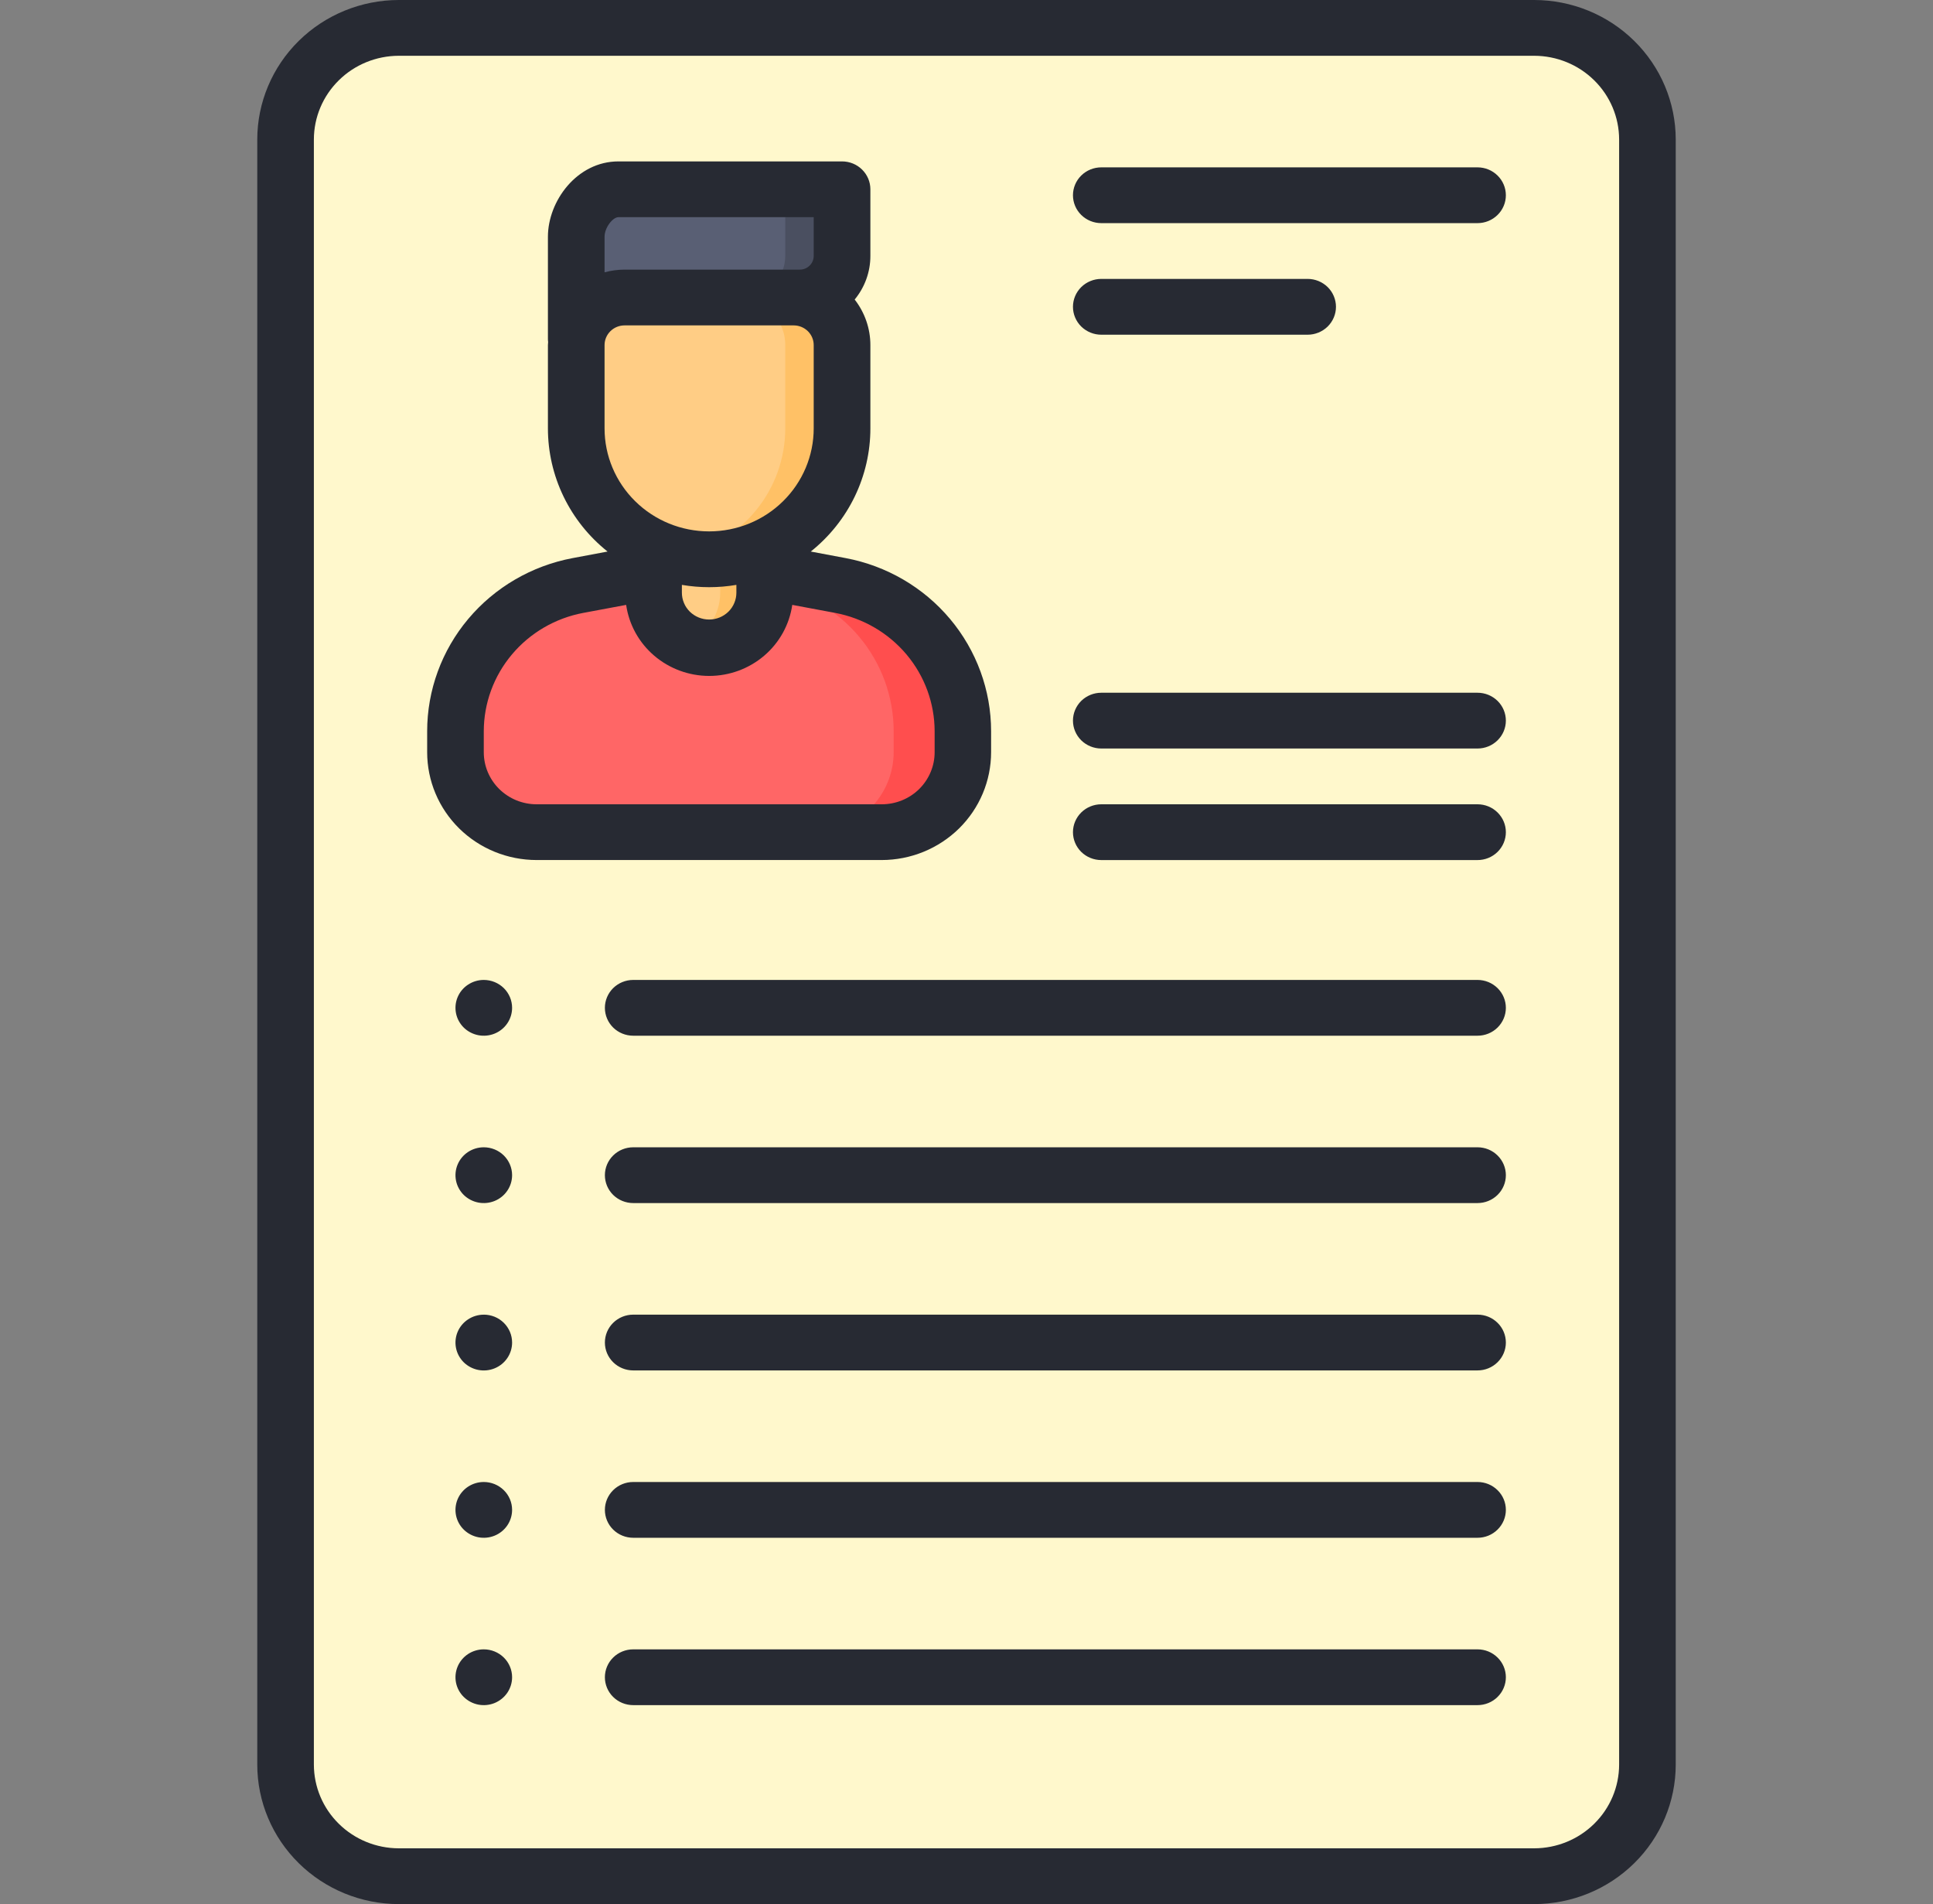 <svg width="66" height="65" viewBox="0 0 66 65" fill="none" xmlns="http://www.w3.org/2000/svg">
<rect x="0" y="0" width="66" height="65" fill="#808080" stroke="none"/>
<g clip-path="url(#clip0_16_173)">
<path d="M52.384 0.952H13.618C11.482 0.952 9.75 2.657 9.75 4.761V60.239C9.75 62.343 11.482 64.048 13.618 64.048H52.384C54.519 64.048 56.251 62.343 56.251 60.239V4.761C56.251 2.657 54.519 0.952 52.384 0.952Z" fill="#FFF8CC"/>
<path d="M30.102 28.408H18.323C17.959 28.408 17.598 28.338 17.262 28.2C16.925 28.063 16.62 27.862 16.363 27.608C16.105 27.355 15.901 27.054 15.762 26.722C15.623 26.391 15.551 26.036 15.551 25.677V24.963C15.551 23.784 15.968 22.642 16.731 21.733C17.495 20.825 18.556 20.208 19.732 19.988L24.212 19.146L28.693 19.988C29.869 20.208 30.929 20.826 31.692 21.734C32.455 22.642 32.872 23.784 32.871 24.963V25.677C32.871 26.401 32.58 27.095 32.061 27.608C31.541 28.119 30.837 28.408 30.102 28.408Z" fill="#FF6666"/>
<path d="M28.693 19.988L24.212 19.146L23.032 19.368L26.333 19.988C27.509 20.208 28.57 20.825 29.333 21.733C30.096 22.642 30.514 23.784 30.513 24.963V25.677C30.513 26.401 30.221 27.096 29.702 27.608C29.182 28.12 28.477 28.408 27.742 28.408H30.102C30.837 28.408 31.541 28.119 32.061 27.608C32.58 27.095 32.871 26.401 32.871 25.677V24.963C32.872 23.784 32.455 22.642 31.692 21.734C30.929 20.826 29.869 20.208 28.693 19.988Z" fill="#FF4E4E"/>
<path d="M22.315 18.365H26.11V20.234C26.11 20.729 25.91 21.205 25.554 21.555C25.198 21.906 24.716 22.102 24.212 22.102C23.709 22.102 23.227 21.906 22.871 21.555C22.515 21.205 22.315 20.729 22.315 20.234V18.365Z" fill="#FFCD85"/>
<path d="M22.315 18.365H26.11V20.234C26.11 20.729 25.91 21.205 25.554 21.555C25.198 21.906 24.716 22.102 24.212 22.102C23.709 22.102 23.227 21.906 22.871 21.555C22.515 21.205 22.315 20.729 22.315 20.234V18.365Z" fill="#FFCD85"/>
<path d="M24.591 18.365V20.233C24.591 20.596 24.484 20.952 24.282 21.256C24.079 21.56 23.791 21.8 23.453 21.945C23.692 22.048 23.951 22.102 24.212 22.101C24.716 22.101 25.198 21.904 25.554 21.554C25.91 21.203 26.11 20.728 26.11 20.233V18.365H24.591Z" fill="#FFC166"/>
<path d="M27.31 10.156L19.675 11.573V8.083C19.675 7.3 20.32 6.462 21.115 6.462H28.746V8.738C28.746 9.114 28.595 9.474 28.326 9.74C28.056 10.005 27.691 10.155 27.31 10.156Z" fill="#595F74"/>
<path d="M26.812 6.462V8.738C26.812 9.114 26.661 9.474 26.392 9.74C26.123 10.005 25.758 10.155 25.377 10.156L19.675 11.214V11.573L27.31 10.156C27.691 10.155 28.056 10.005 28.326 9.74C28.595 9.474 28.746 9.114 28.746 8.738V6.462H26.812Z" fill="#4A4F60"/>
<path d="M21.325 10.156H27.1C27.537 10.157 27.955 10.329 28.264 10.633C28.572 10.938 28.746 11.35 28.746 11.78V14.624C28.746 15.809 28.268 16.946 27.417 17.784C26.566 18.622 25.412 19.093 24.209 19.093C23.005 19.093 21.851 18.622 21 17.784C20.149 16.946 19.671 15.809 19.671 14.624V11.78C19.671 11.566 19.714 11.355 19.797 11.158C19.881 10.96 20.003 10.781 20.156 10.63C20.31 10.48 20.492 10.36 20.693 10.279C20.893 10.197 21.108 10.156 21.325 10.156Z" fill="#FFCD85"/>
<path d="M27.1 10.156H25.166C25.603 10.157 26.022 10.329 26.33 10.633C26.639 10.938 26.812 11.35 26.812 11.78V14.624C26.812 15.643 26.458 16.632 25.808 17.427C25.159 18.221 24.253 18.772 23.242 18.99C23.559 19.058 23.884 19.092 24.209 19.093C25.412 19.093 26.566 18.622 27.417 17.784C28.268 16.946 28.746 15.809 28.746 14.624V11.78C28.746 11.35 28.572 10.938 28.264 10.633C27.955 10.329 27.537 10.157 27.1 10.156Z" fill="#FFC166"/>
<path d="M16.518 33.452C16.327 33.452 16.14 33.508 15.981 33.613C15.822 33.717 15.698 33.866 15.625 34.04C15.552 34.214 15.533 34.405 15.57 34.59C15.607 34.775 15.699 34.944 15.834 35.078C15.97 35.211 16.142 35.301 16.329 35.338C16.517 35.375 16.711 35.356 16.888 35.284C17.065 35.212 17.216 35.09 17.322 34.933C17.428 34.777 17.485 34.593 17.485 34.404C17.485 34.152 17.383 33.91 17.202 33.731C17.02 33.553 16.774 33.452 16.518 33.452ZM16.518 50.591C16.327 50.591 16.14 50.647 15.981 50.751C15.822 50.856 15.698 51.005 15.625 51.179C15.552 51.353 15.533 51.544 15.57 51.729C15.607 51.913 15.699 52.083 15.834 52.216C15.97 52.349 16.142 52.44 16.329 52.477C16.517 52.514 16.711 52.495 16.888 52.423C17.065 52.351 17.216 52.228 17.322 52.072C17.428 51.915 17.485 51.731 17.485 51.543C17.485 51.29 17.383 51.048 17.202 50.87C17.02 50.691 16.774 50.591 16.518 50.591ZM16.518 39.165C16.327 39.165 16.14 39.221 15.981 39.325C15.822 39.43 15.698 39.579 15.625 39.753C15.552 39.927 15.533 40.118 15.57 40.303C15.607 40.488 15.699 40.657 15.834 40.791C15.97 40.924 16.142 41.014 16.329 41.051C16.517 41.088 16.711 41.069 16.888 40.997C17.065 40.925 17.216 40.803 17.322 40.646C17.428 40.49 17.485 40.306 17.485 40.117C17.485 39.865 17.383 39.623 17.202 39.444C17.02 39.265 16.774 39.165 16.518 39.165ZM16.518 56.304C16.327 56.304 16.14 56.36 15.981 56.464C15.822 56.569 15.698 56.718 15.625 56.892C15.552 57.066 15.533 57.257 15.57 57.442C15.607 57.626 15.699 57.796 15.834 57.929C15.97 58.062 16.142 58.153 16.329 58.19C16.517 58.227 16.711 58.208 16.888 58.136C17.065 58.063 17.216 57.941 17.322 57.785C17.428 57.628 17.485 57.444 17.485 57.256C17.485 57.003 17.383 56.761 17.202 56.583C17.02 56.404 16.774 56.304 16.518 56.304ZM33.84 25.677V24.963C33.84 23.563 33.343 22.207 32.437 21.128C31.531 20.049 30.271 19.315 28.875 19.052L27.683 18.828C28.318 18.321 28.831 17.68 29.183 16.953C29.535 16.225 29.718 15.43 29.718 14.624V11.78C29.718 11.218 29.529 10.671 29.182 10.225C29.529 9.805 29.718 9.28 29.718 8.738V6.462C29.718 6.209 29.616 5.967 29.435 5.789C29.254 5.61 29.008 5.51 28.751 5.51H21.115C19.697 5.51 18.708 6.866 18.708 8.083V11.573C18.708 11.607 18.71 11.64 18.715 11.673C18.715 11.709 18.708 11.744 18.708 11.78V14.624C18.708 15.43 18.891 16.225 19.243 16.953C19.595 17.68 20.108 18.321 20.744 18.828L19.551 19.052C18.155 19.315 16.895 20.049 15.988 21.128C15.082 22.206 14.585 23.562 14.585 24.963V25.677C14.585 26.654 14.978 27.59 15.679 28.281C16.38 28.971 17.331 29.359 18.323 29.359H30.102C31.094 29.359 32.044 28.971 32.746 28.281C33.447 27.59 33.84 26.654 33.84 25.677ZM20.642 8.083C20.642 7.767 20.924 7.414 21.115 7.414H27.783V8.738C27.783 8.862 27.733 8.98 27.644 9.067C27.556 9.155 27.435 9.204 27.31 9.204C27.276 9.202 27.242 9.202 27.208 9.204H21.325C21.094 9.205 20.864 9.235 20.642 9.296V8.083ZM20.642 14.624V11.78C20.642 11.602 20.714 11.431 20.842 11.305C20.97 11.179 21.144 11.108 21.325 11.108H27.1C27.281 11.108 27.454 11.179 27.583 11.305C27.711 11.431 27.783 11.602 27.783 11.78V14.624C27.783 15.556 27.407 16.451 26.737 17.11C26.068 17.77 25.16 18.14 24.212 18.14C23.265 18.14 22.357 17.77 21.688 17.11C21.018 16.451 20.642 15.556 20.642 14.624ZM25.143 19.966V20.233C25.143 20.353 25.119 20.472 25.072 20.583C25.026 20.695 24.957 20.796 24.871 20.881C24.784 20.966 24.681 21.033 24.569 21.079C24.456 21.125 24.335 21.149 24.212 21.149C24.09 21.149 23.969 21.125 23.856 21.079C23.743 21.033 23.641 20.966 23.554 20.881C23.468 20.796 23.399 20.695 23.353 20.583C23.306 20.472 23.282 20.353 23.282 20.233V19.966C23.898 20.071 24.527 20.071 25.143 19.966ZM16.518 25.679V24.964C16.519 24.007 16.858 23.08 17.478 22.343C18.097 21.605 18.958 21.103 19.912 20.923L21.379 20.649C21.476 21.322 21.816 21.938 22.337 22.383C22.858 22.828 23.525 23.074 24.215 23.074C24.905 23.074 25.572 22.828 26.093 22.383C26.614 21.938 26.954 21.322 27.051 20.649L28.518 20.923C29.472 21.103 30.333 21.605 30.953 22.343C31.572 23.08 31.911 24.007 31.912 24.964V25.679C31.912 26.15 31.722 26.602 31.384 26.936C31.045 27.269 30.586 27.456 30.107 27.456H18.323C18.086 27.456 17.851 27.41 17.632 27.321C17.413 27.231 17.214 27.1 17.046 26.935C16.879 26.77 16.746 26.574 16.655 26.358C16.564 26.142 16.518 25.911 16.518 25.677V25.679ZM16.518 44.879C16.327 44.879 16.14 44.935 15.981 45.04C15.822 45.144 15.698 45.293 15.625 45.467C15.552 45.641 15.533 45.832 15.57 46.017C15.607 46.202 15.699 46.371 15.834 46.505C15.97 46.638 16.142 46.728 16.329 46.765C16.517 46.802 16.711 46.783 16.888 46.711C17.065 46.639 17.216 46.517 17.322 46.36C17.428 46.204 17.485 46.02 17.485 45.831C17.485 45.706 17.46 45.582 17.412 45.467C17.363 45.351 17.292 45.246 17.202 45.157C17.112 45.069 17.006 44.998 16.888 44.95C16.771 44.903 16.645 44.878 16.518 44.878V44.879ZM50.449 27.456H37.602C37.346 27.456 37.1 27.556 36.918 27.735C36.737 27.914 36.635 28.156 36.635 28.408C36.635 28.661 36.737 28.903 36.918 29.082C37.1 29.26 37.346 29.36 37.602 29.36H50.449C50.705 29.36 50.951 29.26 51.132 29.082C51.314 28.903 51.416 28.661 51.416 28.408C51.416 28.156 51.314 27.914 51.132 27.735C50.951 27.556 50.705 27.456 50.449 27.456ZM50.449 23.648H37.602C37.346 23.648 37.1 23.748 36.918 23.926C36.737 24.105 36.635 24.347 36.635 24.6C36.635 24.852 36.737 25.094 36.918 25.273C37.1 25.451 37.346 25.552 37.602 25.552H50.449C50.705 25.552 50.951 25.451 51.132 25.273C51.314 25.094 51.416 24.852 51.416 24.6C51.416 24.347 51.314 24.105 51.132 23.926C50.951 23.748 50.705 23.648 50.449 23.648ZM50.449 5.713H37.602C37.346 5.713 37.1 5.813 36.918 5.992C36.737 6.17 36.635 6.413 36.635 6.665C36.635 6.918 36.737 7.16 36.918 7.338C37.1 7.517 37.346 7.617 37.602 7.617H50.449C50.705 7.617 50.951 7.517 51.132 7.338C51.314 7.16 51.416 6.918 51.416 6.665C51.416 6.413 51.314 6.17 51.132 5.992C50.951 5.813 50.705 5.713 50.449 5.713ZM37.602 11.426H44.648C44.904 11.426 45.15 11.325 45.332 11.147C45.513 10.968 45.615 10.726 45.615 10.474C45.615 10.221 45.513 9.979 45.332 9.8C45.15 9.622 44.904 9.521 44.648 9.521H37.602C37.346 9.521 37.1 9.622 36.918 9.8C36.737 9.979 36.635 10.221 36.635 10.474C36.635 10.726 36.737 10.968 36.918 11.147C37.1 11.325 37.346 11.426 37.602 11.426ZM52.382 0H13.618C12.336 0.001 11.107 0.503 10.201 1.396C9.295 2.288 8.785 3.499 8.784 4.761V60.239C8.785 61.502 9.295 62.712 10.201 63.604C11.107 64.497 12.336 64.999 13.618 65H52.382C53.664 64.999 54.893 64.497 55.799 63.604C56.705 62.712 57.215 61.502 57.216 60.239V4.761C57.215 3.499 56.705 2.288 55.799 1.396C54.893 0.503 53.664 0.001 52.382 0ZM55.283 60.239C55.282 60.997 54.976 61.723 54.432 62.258C53.889 62.794 53.151 63.095 52.382 63.096H13.618C12.849 63.095 12.111 62.794 11.568 62.258C11.024 61.723 10.718 60.997 10.717 60.239V4.761C10.718 4.003 11.024 3.277 11.568 2.742C12.111 2.206 12.849 1.905 13.618 1.904H52.382C53.151 1.905 53.889 2.206 54.432 2.742C54.976 3.277 55.282 4.003 55.283 4.761V60.239ZM50.449 50.591H21.62C21.364 50.591 21.118 50.691 20.936 50.87C20.755 51.048 20.653 51.29 20.653 51.543C20.653 51.795 20.755 52.038 20.936 52.216C21.118 52.395 21.364 52.495 21.62 52.495H50.449C50.705 52.495 50.951 52.395 51.132 52.216C51.314 52.038 51.416 51.795 51.416 51.543C51.416 51.29 51.314 51.048 51.132 50.87C50.951 50.691 50.705 50.591 50.449 50.591ZM50.449 56.304H21.62C21.364 56.304 21.118 56.404 20.936 56.583C20.755 56.761 20.653 57.003 20.653 57.256C20.653 57.508 20.755 57.751 20.936 57.929C21.118 58.108 21.364 58.208 21.62 58.208H50.449C50.705 58.208 50.951 58.108 51.132 57.929C51.314 57.751 51.416 57.508 51.416 57.256C51.416 57.003 51.314 56.761 51.132 56.583C50.951 56.404 50.705 56.304 50.449 56.304ZM50.449 33.452H21.62C21.364 33.452 21.118 33.553 20.936 33.731C20.755 33.91 20.653 34.152 20.653 34.404C20.653 34.657 20.755 34.899 20.936 35.078C21.118 35.256 21.364 35.356 21.62 35.356H50.449C50.705 35.356 50.951 35.256 51.132 35.078C51.314 34.899 51.416 34.657 51.416 34.404C51.416 34.152 51.314 33.91 51.132 33.731C50.951 33.553 50.705 33.452 50.449 33.452ZM50.449 44.878H21.62C21.364 44.878 21.118 44.978 20.936 45.157C20.755 45.335 20.653 45.578 20.653 45.83C20.653 46.083 20.755 46.325 20.936 46.503C21.118 46.682 21.364 46.782 21.62 46.782H50.449C50.705 46.782 50.951 46.682 51.132 46.503C51.314 46.325 51.416 46.083 51.416 45.83C51.416 45.578 51.314 45.335 51.132 45.157C50.951 44.978 50.705 44.878 50.449 44.878ZM50.449 39.165H21.62C21.364 39.165 21.118 39.265 20.936 39.444C20.755 39.623 20.653 39.865 20.653 40.117C20.653 40.37 20.755 40.612 20.936 40.791C21.118 40.969 21.364 41.069 21.62 41.069H50.449C50.705 41.069 50.951 40.969 51.132 40.791C51.314 40.612 51.416 40.37 51.416 40.117C51.416 39.865 51.314 39.623 51.132 39.444C50.951 39.265 50.705 39.165 50.449 39.165Z" fill="#272A33"/>
</g>
<defs>
<clipPath id="clip0_16_173">
<rect width="66" height="65" fill="white"/>
</clipPath>
</defs>
</svg>
